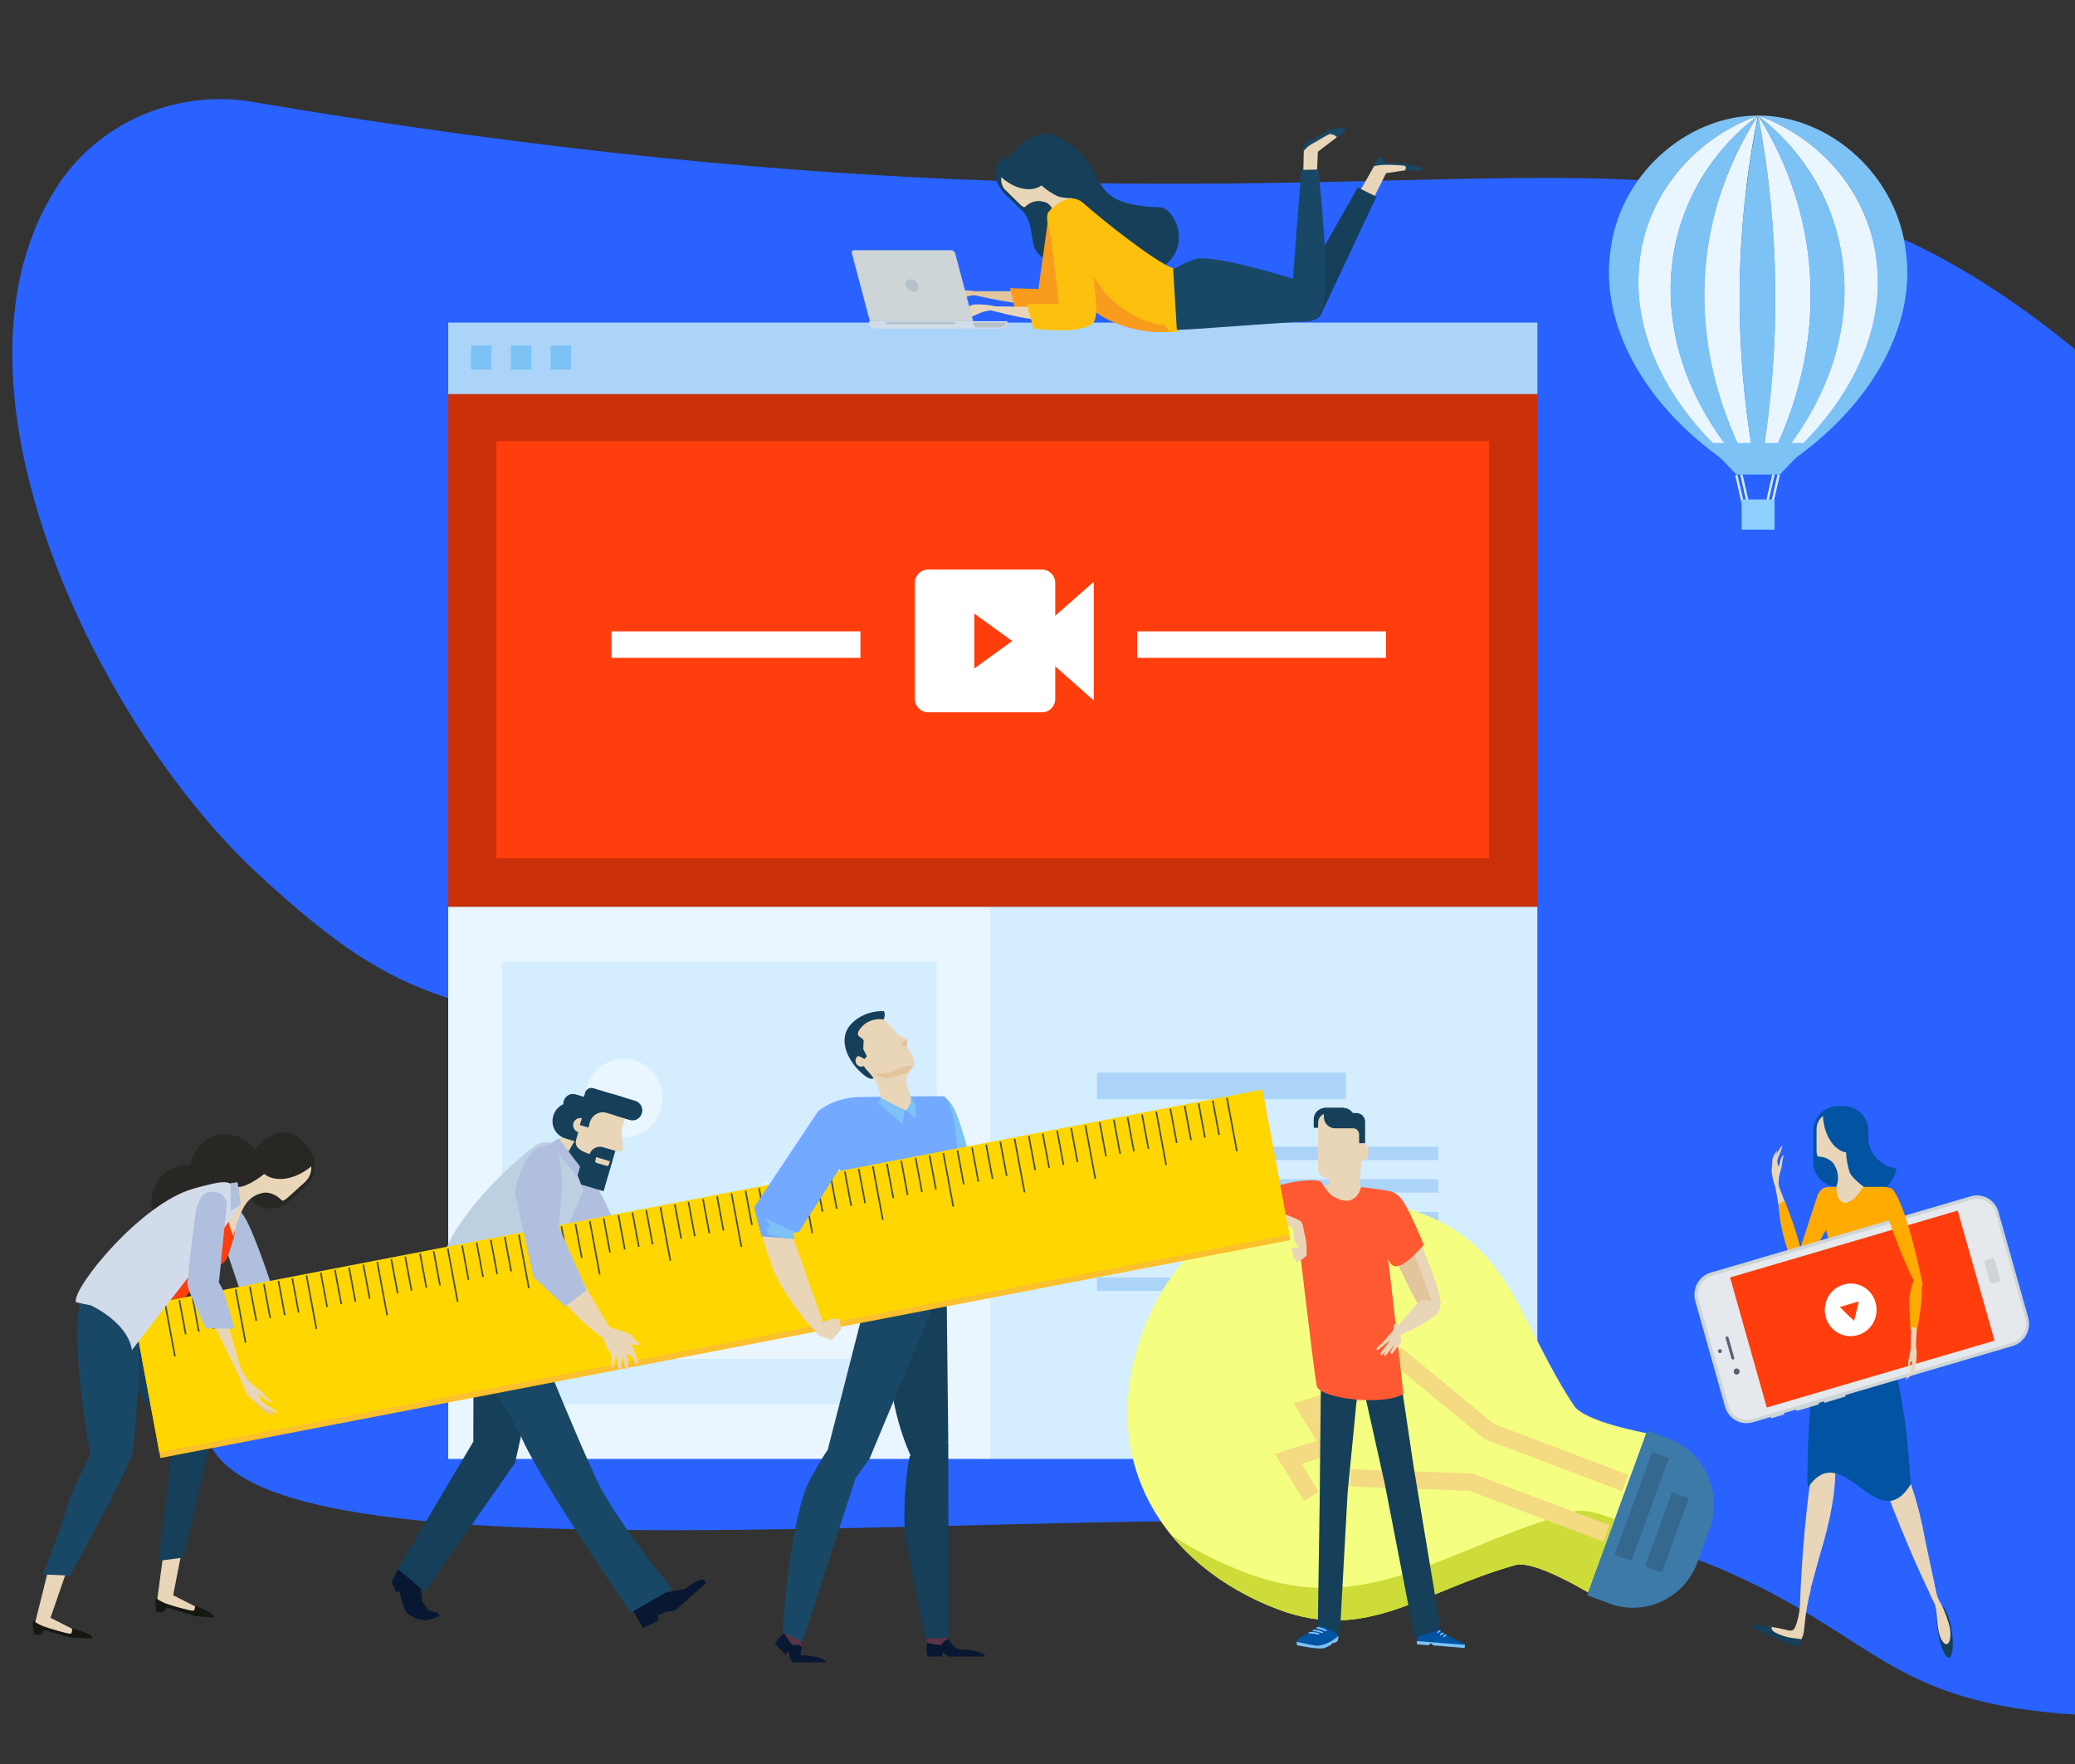 <?xml version="1.0" encoding="utf-8"?>
<!-- Generator: Adobe Illustrator 23.0.3, SVG Export Plug-In . SVG Version: 6.00 Build 0)  -->
<svg version="1.1" id="Layer_1" xmlns="http://www.w3.org/2000/svg" xmlns:xlink="http://www.w3.org/1999/xlink" x="0px" y="0px"
	 viewBox="0 0 900 765" style="enable-background:new 0 0 900 765;" xml:space="preserve">
<rect x="0" y="0" width="900" height="765" fill="#333333" stroke="none"/>
<style type="text/css">
	.st0{fill:#2962FF;}
	.st1{fill:#C9300A;}
	.st2{fill:#D4EDFF;}
	.st3{fill:#FF3D0D;}
	.st4{fill:#ACD4F8;}
	.st5{fill:#7DC2F5;}
	.st6{fill:#E9F6FF;}
	.st7{fill:#FFFFFF;}
	.st8{fill:#F4FF81;}
	.st9{fill:#CDDC39;}
	.st10{fill:#3D7AA8;}
	.st11{fill:#F4DA80;}
	.st12{fill:#34688F;}
	.st13{fill:#E9D6B8;}
	.st14{fill:#163F59;}
	.st15{fill:#0253A2;}
	.st16{fill:#E2C59C;}
	.st17{fill:#FF5931;}
	.st18{fill:#161711;}
	.st19{fill:#B0BFDE;}
	.st20{fill:#593446;}
	.st21{fill:#081832;}
	.st22{fill:#194866;}
	.st23{fill:#73A9FF;}
	.st24{fill:#BCD0E2;}
	.st25{fill:#FBC02D;}
	.st26{fill:#FFD600;}
	.st27{fill:#484F59;}
	.st28{fill:#282723;}
	.st29{fill:#D1DBEA;}
	.st30{fill:#FFAB01;}
	.st31{fill:#CDD5D7;}
	.st32{fill:#E5E8EC;}
	.st33{fill:#596273;}
	.st34{fill:#F99B1C;}
	.st35{fill:#FEC00F;}
	.st36{fill:#B6C2C9;}
	.st37{fill:#8DCFFF;}
</style>
<path class="st0" d="M744,679.4c-123.6-51.9-594.2,21.8-649.6-47.9c-58.3-73.2,369.9-122.4,221.9-165.7
	c-125.5-36.8-135.7-23.5-204.1-86.5S-30.4,167.9,24.3,81.6c17.6-27.8,50.3-42.3,82.9-37.8c528,89.9,618.9-36.5,795,109.5v590.4
	C817.6,738.8,814.4,708.9,744,679.4z"/>
<g>
	<g>
		<rect x="194.4" y="170" class="st1" width="472.4" height="223.4"/>
		<rect x="429.4" y="393.3" class="st2" width="237.4" height="239.4"/>
		<rect x="215.3" y="191.3" class="st3" width="430.6" height="180.9"/>
		<rect x="194.4" y="139.9" class="st4" width="472.4" height="31"/>
		<g>
			<rect x="204.3" y="149.8" class="st5" width="8.9" height="10.5"/>
		</g>
		<g>
			<rect x="221.6" y="149.8" class="st5" width="8.9" height="10.5"/>
		</g>
		<g>
			<rect x="238.8" y="149.8" class="st5" width="8.9" height="10.5"/>
		</g>
		<rect x="194.4" y="393.3" class="st6" width="235.1" height="239.4"/>
		<rect x="217.7" y="417" class="st2" width="188.6" height="192"/>
		<path class="st6" d="M287.4,476.2c0,9.4-7.5,17.1-16.8,17.1c-9.3,0-16.8-7.7-16.8-17.1c0-9.4,7.5-17.1,16.8-17.1
			C279.9,459.1,287.4,466.8,287.4,476.2z"/>
		<g>
			<polygon class="st6" points="332.2,511.8 362.3,550.6 392.4,589.3 332.2,589.3 271.9,589.3 302,550.6 			"/>
			<polygon class="st6" points="275.6,534.9 296.7,562.1 317.9,589.3 275.6,589.3 233.3,589.3 254.5,562.1 			"/>
		</g>
		<rect x="265.2" y="273.8" class="st7" width="108" height="11.5"/>
		<rect x="493.2" y="273.8" class="st7" width="108" height="11.5"/>
		<rect x="475.8" y="465.2" class="st4" width="108" height="11.5"/>
		<rect x="475.8" y="497.3" class="st4" width="148" height="5.8"/>
		<rect x="475.8" y="511.4" class="st4" width="148" height="5.8"/>
		<rect x="475.8" y="525.6" class="st4" width="148" height="5.8"/>
		<rect x="475.8" y="539.8" class="st4" width="148" height="5.8"/>
		<rect x="475.8" y="554" class="st4" width="94.1" height="5.8"/>
		<g>
			<polygon class="st7" points="455,269.4 455,286.6 474.4,303.8 474.4,252.3 			"/>
			<path class="st7" d="M452,247h-49.5c-3.2,0-5.7,2.6-5.7,5.8v50.3c0,3.2,2.6,5.8,5.7,5.8H452c3.2,0,5.7-2.6,5.7-5.8v-50.3
				C457.7,249.6,455.1,247,452,247z M422.6,289.9v-23.8L439,278L422.6,289.9z"/>
		</g>
		<polygon class="st4" points="666.8,632.7 630.2,632.7 666.8,595.5 		"/>
	</g>
	<g>
		<path class="st8" d="M617,526.4c-49.7-18.9-101.2-3.7-121.5,51.6c-20.2,55.3,8.9,101,58.7,119.9c38.8,14.7,62.4-7.9,103.2-19.2
			c8.1-2.2,31.4,11.9,31.4,11.9l25.3-69.1c0,0-26.7-4.8-31.4-11.9C659.1,574,655.8,541.2,617,526.4z"/>
		<path class="st9" d="M682.8,655.5c-56.4,15.6-89,46.8-142.6,26.5c-11.5-4.4-22.3-9.8-32-16.2c11.4,13.9,27.2,24.9,46.1,32.1
			c38.8,14.7,62.4-7.9,103.2-19.2c8.1-2.2,31.4,11.9,31.4,11.9l11.6-31.7C693.4,656.2,686.7,654.4,682.8,655.5z"/>
		<path class="st10" d="M688.4,691.8l9.4,3.5c15.5,5.9,32.8-2.1,38.5-17.9l5.2-14.3c5.8-15.8-2.1-33.4-17.6-39.2l-9.4-3.5
			L688.4,691.8z"/>
		<g>
			<polygon class="st11" points="565.6,650.9 553,630.5 571.1,624.9 561,608.6 579.1,603 569.1,586.7 587.1,581.1 577.1,564.8 
				599.8,557.6 602,564.9 588.6,569.1 598.6,585.4 580.6,591 590.6,607.3 572.6,612.9 582.6,629.2 564.6,634.8 572,646.9 			"/>
		</g>
		<g>
			<polygon class="st11" points="695.5,668.6 637.2,646.5 585.6,644.7 585.9,637.2 638.7,639 698.2,661.5 			"/>
		</g>
		<g>
			<polygon class="st11" points="703.5,646.7 644,624.1 602.9,590.3 607.8,584.4 647.9,617.5 706.2,639.6 			"/>
		</g>
		<polygon class="st12" points="723.9,632.3 707.6,677 700.3,674.2 716.7,629.6 		"/>
		<polygon class="st12" points="732.5,649.8 720.8,682 713.5,679.2 725.2,647.1 		"/>
	</g>
	<g>
		<g>
			<path class="st13" d="M576.9,515.5c0.3,3.2,2,6,3.8,6.2c1.7,0,3.4,0,5.1,0c1.8-0.1,3.5-2.9,3.8-6.2c0.4-5.3,0.8-10.7,1.3-16
				c0.3-3.2-1-9.6-3.7-11.5c-2.5-1.7-5.3-1.7-7.8,0c-2.7,1.9-4,8.3-3.7,11.5C576,504.8,576.5,510.1,576.9,515.5z"/>
			<g>
				<path class="st14" d="M582.5,484.2v-3.7H581h-4h-2.4c-2.6,0-4.8,2.2-4.8,4.9v3.7h1.5h4h2.4C580.3,489,582.5,486.9,582.5,484.2z"
					/>
				<path class="st13" d="M590,506.7c0,2.4-1.9,4.3-4.3,4.3h-9.7c-2.4,0-4.3-1.9-4.3-4.3V487c0-2.4,1.9-4.3,4.3-4.3h9.7
					c2.4,0,4.3,1.9,4.3,4.3V506.7z"/>
				<path class="st14" d="M582.8,480.5c1.7,0,3.1,0.9,4,2.2h1.6c2,0,3.7,1.7,3.7,3.8v9.3h-2.6V492c0-1.5-1.2-2.7-2.6-2.7h-1.5h-4
					H579c-2.6,0-4.8-2.2-4.8-4.9v-4H582.8z"/>
				<path class="st13" d="M588.7,498.2c0-1.3,1-2.3,2.3-2.3h0.2c1.3,0,2.3,1,2.3,2.3v2.8c0,1.3-1,2.3-2.3,2.3H591
					c-0.9,0-1.7-0.6-2.1-1.4L588.7,498.2z"/>
			</g>
			<g>
				<path class="st15" d="M614.8,706.4l-0.2,6.6l5.2,0.4c0,0,0.4-0.8,0.8-0.8c0.4,0,0.8,0.9,1.3,0.9c1.1,0.1,2.3,0.2,2.8,0.2
					c1,0.1,10.5,0.9,10.5,0.9s0.3-1.2,0.1-1.6c-0.1-0.2-1-0.7-1.6-0.9c-2.6-1.1-10.2-4.4-11.3-7.4
					C621.1,701.1,614.8,706.4,614.8,706.4z"/>
				<path class="st5" d="M635.4,713.3c0.1,0.5-0.2,1.4-0.2,1.4s-9.5-0.8-10.5-0.9c-0.5,0-1.7-0.1-2.8-0.2c-0.5,0-0.9-0.9-1.3-0.9
					c-0.4,0-0.8,0.8-0.8,0.8l-5.2-0.4l-0.1-1.4L635.4,713.3z"/>
				<g>
					<path class="st5" d="M625.9,710c0.1,0.2,0.4,0,0.8-0.3c1-0.7,0.9-0.7,0.7-0.8c-0.2-0.1-0.4-0.2-1,0.2
						C626.1,709.4,625.8,709.8,625.9,710z"/>
					<path class="st5" d="M624.6,709.2c0.1,0.2,0.4,0,0.8-0.3c1-0.7,0.9-0.7,0.7-0.8c-0.2-0.1-0.4-0.2-1,0.2
						C624.7,708.6,624.5,709,624.6,709.2z"/>
					<path class="st5" d="M623.3,708.2c0.1,0.2,0.4,0,0.8-0.3c1-0.7,0.9-0.7,0.7-0.8c-0.2-0.1-0.4-0.2-1,0.2
						C623.5,707.7,623.2,708.1,623.3,708.2z"/>
				</g>
			</g>
			<g>
				<path class="st15" d="M562.8,711.1c-0.5,0.7-0.3,2.4-0.3,2.4s8.6,1.8,11.4,1.3c0.7-0.1,2-0.7,3.2-1.4c0.2-0.1,0.6-0.8,0.8-0.9
					c0.4-0.2,0.5,0.2,0.8,0c0.8-0.5,1.4-0.9,1.4-0.9c1.1-4.4,0.2-6.3,0.2-6.3s-5.3-3.2-6.9-1.4C569.9,708.1,564.1,709,562.8,711.1z"
					/>
				<path class="st5" d="M562.4,712c2.6,0.6,8.2,1.8,9.3,1.7c4.3-0.5,7-2.8,8.9-4.2c-0.1,0.6-0.2,1.3-0.4,2.1c0,0.1-0.6,0.4-1.4,0.9
					c-0.3,0.2-0.5-0.2-0.8,0c-0.2,0.1-0.6,0.8-0.8,0.9c-1.2,0.6-2.5,1.3-3.2,1.4c-2.8,0.5-11.4-1.3-11.4-1.3S562.3,712.7,562.4,712z
					"/>
				<g>
					<path class="st5" d="M567.5,708.1c-0.1,0.2,0.3,0.3,0.8,0.3c1,0,2,0.2,3,0.4c0.5,0.1,0.9,0.1,1-0.1c0-0.2-0.3-0.5-0.8-0.6
						c-1-0.2-2-0.4-2.9-0.4C568,707.8,567.5,708,567.5,708.1z"/>
					<path class="st5" d="M569.3,707c0,0.2,0.3,0.4,0.8,0.4c1,0.1,1.9,0.4,2.9,0.7c0.5,0.2,0.9,0.2,0.9,0c0-0.2-0.3-0.5-0.8-0.7
						c-1-0.3-1.9-0.5-2.9-0.6C569.7,706.6,569.3,706.8,569.3,707z"/>
					<path class="st5" d="M571,705.9c0,0.2,0.3,0.4,0.8,0.5c1,0.2,1.9,0.5,2.8,0.9c0.5,0.2,0.9,0.2,0.9,0c0-0.2-0.3-0.6-0.8-0.8
						c-0.9-0.4-1.9-0.7-2.8-0.9C571.4,705.6,571,705.7,571,705.9z"/>
				</g>
			</g>
			<polygon class="st14" points="604.5,578 613.1,635.8 624.9,706.7 613.6,710.2 600.6,643.4 585.9,577.5 			"/>
			<path class="st14" d="M591.2,578.7l-18.1,2.4l-0.7,69.2l-0.8,54.4c0,0,3.7,1.1,6.3,2.7c0.9,0.5,3.2,2.1,3.2,2.1l3.4-62
				L591.2,578.7z"/>
			<path class="st16" d="M556,514.4c0,0-7.2,1.4-10.1,2.3c-8.1,2.5-10.9,4.2-12.9,6.4c-2,2.2,2.4,2.5,4.6,4.5
				c2.2,2,19.7-0.9,23.5-3.6C564.8,521.4,558.4,514.4,556,514.4z"/>
			<path class="st13" d="M586.3,507.7c0,0,2,7.4,6.8,8.7c4.8,1.3-7.5,7.1-13.8,5.4c-6.4-1.8-6.6-7.4-6.6-7.4s4.8,0.4,4.4-2.9
				C576.6,508.2,584.5,504.4,586.3,507.7z"/>
			<path class="st17" d="M577.7,518.5c-1.6-1-3.7-4.5-4.6-5.8c-0.9-1.3-7.7-1.1-14.5,0.4c-6.8,1.6-9.9,2.4-10.5,2.6
				c-0.7,0.2,5.3,0.9,7.2,7.9c2,6.9,2.5,8,2.5,8l4.6-0.7c0,0,7.6,64.8,8.7,70.1c1.1,5.4,28.1,8.9,37.6,3.6c0,0-6.6-61.2-7.7-65.9
				l0.4-22.4c0,0-8.7-1.4-11.1-1.4C590.3,515.1,588.1,525,577.7,518.5z"/>
		</g>
		<path class="st16" d="M613.9,533.8c0,0,9.8,22.8,10.7,29.4c0.9,6.6-3.5,6.6-7.5,4.4c-3.2-1.8-9.8-17.9-11.5-20.6
			C603.8,544.4,613.5,530.7,613.9,533.8z"/>
		<path class="st13" d="M624.6,563.2c-0.9-6.6-10.7-29.4-10.7-29.4c-0.2-1.6-2.9,1.3-5.2,4.8c1.1-1.1,1.9-1.6,2.1-0.7
			c0,0,9.8,22.8,10.7,29.4c0.2,1.2,0.2,2.2,0.2,3C624.2,569.4,625.2,568.3,624.6,563.2z"/>
		<path class="st13" d="M533.9,521.4c2.7-1.9,4.8-1.8,13.2,1.3c11.2,4.1,14.9,5.7,16.6,6.6c1.7,0.9,1.5,3.7,2.4,7
			c0.9,3.3,0.6,7.5,0.6,8.1s-4.1,3.1-4.1,3.1l-1.7-2.4l-0.6-4c0,0,2.2-0.2,3,0c0.9,0.2-2.4-1.8-2.2-5.3c0.2-4-1.7-4.6-4.8-4.4
			c-3,0.2-16.9,0.9-19.5,0.4c-2.6-0.4-6.3-2.2-5.4-5.5C532.4,523.2,532.7,522.2,533.9,521.4z"/>
		<path class="st13" d="M615,564.9l-14.4,16.9c0,0,30.2-11.6,22.6-16.2C617.4,562,615,564.9,615,564.9z"/>
		<path class="st17" d="M597.9,517.4c0,0,6.6-4.3,11.8,5.4c3.1,5.8,5.7,11.7,7.8,17c0,0-10.9,13.6-14.4,8c-1-1.6-3.7-5.5-4.4-7.2
			C594.1,529.9,597.9,517.4,597.9,517.4z"/>
		<g>
			<path class="st13" d="M605.8,574c-1.2,0.5-1.2,0.4-1.2,0.4s0.2,1.7-0.7,3c-0.5,0.6-2.2,2.5-2.2,2.5l-2.5,2.8l-1.3,1.2
				c0,0-0.8,0.6-0.8,0.9c-0.2,0.9,0.5,0.7,0.5,0.7l5.3-4.2l-3.9,5.2c0,0-0.4,0.8-0.1,1.1c0.3,0.3,0.4,0.1,0.4,0.1l5.7-4.8l-1.7,2.9
				c0,0-0.4,0.7-0.1,1.1c0.3,0.4,0.4,0.5,0.4,0.5l4.3-5.4C607.9,581.9,607,573.6,605.8,574z"/>
			<path class="st13" d="M603.6,582.3l-2.5,3.8c0,0-0.7,0.8-0.7,1.4c-0.1,0.6,0.4,0.7,0.4,0.7l4.3-5.4L603.6,582.3z"/>
		</g>
	</g>
	<g>
		<g>
			<polygon class="st13" points="71,672.7 68,695.3 82.1,699 89.6,699.2 75.1,691.8 78.9,672.5 			"/>
			<path class="st14" d="M64,561.8c0,0,28.2,53.5,28.2,57.1c0,3.6-12.7,56.6-12.7,56.6l-10.9,1.4c0,0,6.7-46.7,5.5-51.4
				c-1.5-6.3-37.3-49.6-31.8-62.9C47.8,549.3,64,561.8,64,561.8z"/>
			<path class="st18" d="M67.8,699l3,0.2l1.6-2.1l12.5,3.8l8,0.6c0,0-0.6-1.3-1.1-1.7c-1.4-1.2-7.2-3.4-7.2-3.4s0.1,1.9-0.8,2.1
				c-0.9,0.2-9.5-2.2-11.6-3c-3.5-1.4-4.3-2.5-4.6-2.3C67,693.7,67.8,699,67.8,699z"/>
			<g>
				<path class="st16" d="M141.6,598c0,0,0.6-0.6,1.1-0.1c0.8,0.8,1.6,2.9,1.9,3.7c0.3,0.9,1,5.1,1,5.1s-1.2-1-1.5-2.8
					C143.7,601.4,141.6,598,141.6,598z"/>
				<path class="st16" d="M141.8,598.5c1.1,1.2,1.3,3.1,1,5.4c-0.3,2.2,0.7,3.1,0.7,3.1s0.3-1.4,0.5-4.8c0-1,0-2-0.3-2.9
					C142.7,596.7,139,595.5,141.8,598.5z"/>
				<path class="st13" d="M107.9,562c2.7,8.7,24.9,26.8,24.9,26.8s10.1,4.4-14.7-24.7C110.6,555.4,107.2,559.8,107.9,562z"/>
				<path class="st13" d="M142.3,600.3l0.5-0.6l-0.4-2.8c0,0-2.6-4.4-4.2-5.6c-1.6-1.3-5.4-8.1-6.1-8.7c-0.7-0.7-4.9,0.7-4.9,0.7
					s5.5,5.9,7.5,8.4c2,2.5,3.6,7.1,4.3,8.1c1.3,1.7,1.8,2.7,1.8,2.7s0.8-0.8-1-3.6c-0.5-0.7,0.6-0.9,0.6-0.9L142.3,600.3z"/>
				<path class="st13" d="M141.5,596.8c0,0,1.5,2.1,1.4,3.5c0,0.9-0.8,5.2-0.8,5.2s-0.8-1.4-0.5-3.1
					C142.1,599.8,141.5,596.8,141.5,596.8z"/>
			</g>
			<g>
				<path class="st19" d="M127.4,572.3l-8.9-12.6c0,0-10.4-32.4-14.3-34.1c-4.6-2-12.4-2.4-12.4-2.4l13.2,39.1l8,15.7L127.4,572.3z"
					/>
			</g>
		</g>
		<path class="st3" d="M58.2,580.6c0,0,12.3,2.5,15.2,0c3.8-3.3,1.6-11.2,7.6-18.8c6-7.5,8.4-9.5,10.9-11c2.5-1.6,6-2.8,7.1-6.5
			c1.2-3.6,3.2-9.5,2.8-10.7c-0.7-1.9-1.5-4-1.3-6.2C100.4,526.3,58.2,580.6,58.2,580.6z"/>
		<g>
			<path class="st13" d="M281.1,546.4l36,21c0,0-1.7,2.7-4.1,2.7c-6.4-0.1-20.4-3.6-26.8-6.6c-8.7-4.1-16.5-10-16.5-10L281.1,546.4z
				"/>
			<g>
				<g>
					<path class="st13" d="M310,569.8l4.3,2.7c0,0,2,1.4,4.8,2.2c2.8,0.8,4.8-0.8,6.1-3.5c1.2-2.6,1-4.2,1-4.2s-2.4-2.8-5.1-1.4
						c-2.7,1.3-9.9,0.5-10,1.7C310.9,568.6,310,569.8,310,569.8z"/>
					<polygon class="st13" points="325.1,565.8 330.3,568.3 334.9,570.8 334,571.6 330.5,570.3 324.1,571 324.5,569.3 					"/>
					<polygon class="st13" points="329.4,572 332.8,575.4 332.1,576.4 328.2,573.7 323.4,572.4 324.5,569.3 					"/>
					<polygon class="st13" points="330.6,577.7 328.1,574.9 326.7,572.8 324.1,571.9 322.5,574.1 325.3,574.9 329.2,578.1 					"/>
					<polygon class="st13" points="327.3,579.6 323.7,573.8 321.9,573.3 320.7,574.7 323.2,576.7 326.2,579.5 					"/>
				</g>
				<path class="st13" d="M308.8,566c2.7,1.4,5.6-0.1,5.6-0.1s7.3-3.4,8.9-2.7c1.6,0.7,5.1,0.4,5.1,0.4s1.5,0.6-1.4,2
					c-1.9,0.9-3.8,1.1-3.8,1.1s-3.5,3.4-4.9,3.7c-2.9,0.6-9.3-2.9-9.3-2.9S308.5,565.8,308.8,566z"/>
			</g>
			<g>
				<polygon class="st19" points="268.6,535.2 292.8,553.2 288.1,564.1 269.9,559.9 				"/>
			</g>
			<path class="st19" d="M271.7,542.2c0,0-8-19-11.1-24.6c-2.2-3.9-9.8-12.9-9.8-12.9s-5.7,3.1-7,6.5c-3.5,9.8,1.5,21.1,1.5,21.1
				l24.5,27.6l5.5-5.4L271.7,542.2z"/>
		</g>
		<g>
			<g>
				<path class="st13" d="M452,540.1l5.3-0.1c0,0,2.5,0.1,5.4-0.8c2.9-0.9,3.8-3.5,3.4-6.5c-0.3-3-1.4-4.2-1.4-4.2s-3.7-1-5.3,1.7
					c-1.6,2.7-8.4,6.1-7.8,7.2C452.2,538.5,452,540.1,452,540.1z"/>
				<polygon class="st13" points="463.2,528 469,527.2 474.5,526.8 474.1,528 470.3,528.9 465.2,533.1 464.5,531.4 				"/>
				<polygon class="st13" points="470.4,531 475.1,532 475.1,533.3 470.2,533.1 465.3,534.8 464.5,531.4 				"/>
				<polygon class="st13" points="474.5,535.3 470.8,534.3 468.4,533.2 465.6,533.9 465.4,536.7 468.3,535.9 473.5,536.5 				"/>
				<polygon class="st13" points="472.7,538.8 466.3,535.8 464.4,536.4 464.1,538.3 467.5,538.6 471.6,539.4 				"/>
			</g>
			<path class="st13" d="M449,537.4c3.1-0.3,4.8-3.2,4.8-3.2s4.5-7.1,6.3-7.4c1.8-0.3,4.7-2.6,4.7-2.6s1.6-0.4-0.2,2.5
				c-1.2,1.9-2.7,3.2-2.7,3.2s-1.2,5-2.2,6c-2.2,2.1-9.7,2.8-9.7,2.8S448.6,537.5,449,537.4z"/>
			<path class="st13" d="M429.7,520.9c0,0,6.4,20.2,27,14.5c6.1-1.7,0.8,2-4.6,5.2c-5.4,3.2-22.6,5.3-32.2-3.2
				c-9.7-8.5-12.6-12.6-11.2-17.7C410,514.5,429.7,520.9,429.7,520.9z"/>
			<rect x="402" y="701" class="st20" width="8.7" height="13.5"/>
			<rect x="340.4" y="701" class="st20" width="7" height="13.5"/>
			<path class="st21" d="M402.4,718.4h6.3v-2l2.8,2h16c0,0-0.3-2.7-11-3.1c-2.8-0.1-4.7-3.9-4.7-3.9s-1.4-1.3-3.4,1.7
				c-0.5,0.8-6.3-0.7-6.3-0.7S401.5,716.3,402.4,718.4z"/>
			<path class="st14" d="M410.5,552.5l0.8,72.9l-15.1,8.5c0,0-9.1-17.4-10.2-39.6C384.7,572.1,410.5,552.5,410.5,552.5z"/>
			<path class="st22" d="M410.5,552.5l-33.3,80l-6.1,8.5l-23,70.9l-8.7-4c0,0,3.3-50.4,11.9-66.2c5.9-10.8,7.7-12.9,7.7-12.9
				l20.1-78.5L410.5,552.5z"/>
			<path class="st14" d="M401.3,710.2c-2.7-14.3-8.8-40.7-9-49.9c-0.4-17,2.3-28.9,2.3-28.9l16.7-5.9l0.1,84.8H401.3z"/>
			<path class="st21" d="M348.4,720.9h-4.3l-1.4-1.4l-0.6-3.4l-1.4,1.4l-4.5-4.6c0.8-2.2,3.9-4.6,3.9-4.6s3.1,5.2,4,5.1
				c3.5-0.6,3.6,1.3,3.6,1.3S346.5,718.8,348.4,720.9z"/>
			<path class="st21" d="M344,715.9c0.8,0.9,2,1.9,3.3,1.9c10.7,0.4,11,3.1,11,3.1H344V715.9z"/>
			<path class="st5" d="M399.9,481.1c0,0-9.3,2.4-2.4,31c6.9,28.6,13,25.9,13,25.9l7.3,0.1l15-15.8l-7-7.7l-1.6,0.5c0,0-1.9-1.1-2-3
				c-0.1-1.9-0.9-10.8-6.5-26.8C409.3,466.6,401.7,480.7,399.9,481.1z"/>
			<path class="st11" d="M415.6,516.2l4.8-2.6l2-0.9c0.4,1.5,1.8,2.3,1.8,2.3l-3.9,1.2l-4.3,2.4l-4.7,5L415.6,516.2z"/>
			<path class="st23" d="M411.6,553.6l-35.2,2.2l-12.6-50.7c0,0-9.1-28.9,8.3-29.3c17.4-0.4,37.5-0.4,37.5-0.4
				S421.4,485.8,411.6,553.6z"/>
			<path class="st13" d="M380.9,439.6c0,0,17.7,16.8,15.5,22.6c-0.1,0.3-2.9,3-3.2,5.7c-0.3,2.6,0.9,4.1,0.9,5.2
				c0,0.3,0.9,2.6,1,3.2c0.4,3-1.1,5.5-2.3,5.2c-1.5-0.4-7.9-3-9-3.6c-0.8-0.4-1.5-0.5-1.7-1.7c-0.4-2.6-1.8-7.1-3.1-8.4
				c-3.8-3.7-14.6-7.3-11.6-18.1C368.3,446.5,379.4,438.9,380.9,439.6z"/>
			<polygon class="st5" points="392.3,481.4 391.5,487.4 380.8,478.3 382,476.1 			"/>
			<polygon class="st5" points="395.5,477.6 395.2,475.6 397.1,479.1 397.2,485.3 393,481.6 			"/>
			<path class="st16" d="M396.2,461.9c0,0-0.8,0.2-2.4,0.4c-0.5,0.1-2.1,0.3-2.8,0.6c-3.1,1.4-2.8,1.6-4.9,2.1
				c-2.3,0.6-7.5,0.7-7.5,0.7s2.6,1,3.6,1.4c1.9,0.8,3.6,0.5,4.9,0.1c5.7-2,5.7-1.4,6.3-1.9C393.5,465.3,393.7,464.9,396.2,461.9z"
				/>
			<path class="st13" d="M387.2,447.3c0.3,0.4,4,2.2,4.7,2.6c0.7,0.4,1.6,0.8,1.7,1.1c0.1,0.3,0,1.3-0.1,1.8
				c-0.1,0.4-0.3,2.1-1.7,0.8C390.5,452.3,387.2,447.3,387.2,447.3z"/>
			<path class="st14" d="M366.5,449.2c1-5.7,8.4-11,16.9-10.7c0,0,0.8,1.3-0.1,3.6c0,0-5.7-1.1-9.6,3.3c-4.1,4.6,1,4.1,0.9,6.2
				c-0.1,1.8-0.2,3.3-0.2,3.3l1.6,3.2l-1.1,1.2c0,0-3-2.2-2.9-0.8c0.1,1.7,2.3,3.5,2.5,3.7c0.3,0.3,0.7,0.7,0.7,0.9
				c-0.1,0.2,1.6,1.5,3.7,4.5c-0.6,0.5-1.9,0.3-3.8-1.1C370.8,463.3,365.2,456.1,366.5,449.2z"/>
			<path class="st13" d="M372,458c-1.1,0.9-1.2,2.5-0.4,3.6c0.9,1.1,2.4,1.3,3.5,0.4L372,458z"/>
			<path class="st16" d="M390.2,453.9c0,0,1.7-2.5,2-2.6c0.3-0.1,0.9-0.6,1.1-0.4c0.2,0.2,0.4,1.1-0.2,2.7
				C393,454,392.6,453.3,390.2,453.9z"/>
		</g>
		<g>
			<polygon class="st13" points="236.8,499.6 245.3,491.4 256.1,494.2 251.1,503.2 245.3,509.8 			"/>
			<g>
				<g>
					<g>
						<path class="st14" d="M267.7,484.5c-0.7,2.3-3,3.6-5.2,2.9l-15.2-4.6c-2.2-0.7-3.5-3.1-2.8-5.3l0,0c0.7-2.3,3-3.6,5.2-2.9
							l15.2,4.6C267.1,479.9,268.3,482.3,267.7,484.5L267.7,484.5z"/>
						<path class="st14" d="M262.8,490.8c-1.2,4.2-5.5,6.6-9.7,5.3l-7.9-2.4c-4.1-1.2-6.5-5.6-5.2-9.8l0,0c1.2-4.2,5.5-6.6,9.7-5.3
							l7.9,2.4C261.7,482.2,264,486.6,262.8,490.8L262.8,490.8z"/>
						<path class="st13" d="M265.3,504.8l6.9-23.7c1.1-3.8-3-0.9-6.7-2l-3.6-1.1c-3.7-1.1-7.6,1-8.7,4.8l-4.9,16.9L265.3,504.8z"/>
						<path class="st13" d="M254.6,488.9c-0.5,1.7-2.2,2.6-3.8,2.1l0,0c-1.6-0.5-2.6-2.2-2.1-3.9l0,0c0.5-1.7,2.2-2.6,3.8-2.1l0,0
							C254.1,485.5,255.1,487.3,254.6,488.9L254.6,488.9z"/>
						<path class="st13" d="M265.5,496.7c-0.3,1,0.2,2,1.1,2.2l1.4,0.4c0.9,0.3,1.9-0.3,2.2-1.2c0,0-0.4-9.9-1.3-10.2
							c0,0-1,0.6-1.3,1.5L265.5,496.7z"/>
						<path class="st14" d="M256.2,500.6c-6.7-2-6.8-4.3-6.3-6.8c0,0-3.5,5.5-4.1,7.4l-0.6,2.2c-1.2,4.2,2,8.8,7.2,10.4l9.4,2.8
							l3.1-10.6l0.7-2.5L256.2,500.6z"/>
						<path class="st14" d="M266.9,499.1l-5.4-1.6c-2.5-0.7-5.1,0.7-5.8,3.2c-0.1,0.4-0.2,0.8-0.2,1.2l9.7,2.9L266.9,499.1z"/>
						<path class="st13" d="M258.6,501.8l-0.4,1.5c-0.1,0.4,0.1,0.9,0.5,1l4.4,1.3c0.4,0.1,0.8-0.1,1-0.5l0.4-1.5L258.6,501.8z"/>
						<path class="st14" d="M271.1,476.1l-13.8-4.2c-1.5-0.4-3,0.4-3.5,1.9l-1.6,5.5l16.5,5L271.1,476.1z"/>
						<path class="st14" d="M278.4,482.8c-0.7,2.3-3,3.6-5.3,2.9l-9.3-2.8c-2.2-0.7-3.5-3.1-2.9-5.4l0,0c0.7-2.3,3-3.6,5.3-2.9
							l9.3,2.8C277.8,478.1,279.1,480.5,278.4,482.8L278.4,482.8z"/>
					</g>
					<polygon class="st14" points="258.1,479 254.4,477.9 251.5,487.9 255.2,489 					"/>
					<polygon class="st14" points="267.8,477.2 256.8,473.9 253.4,485.7 264.3,489 					"/>
					<path class="st13" d="M255.9,486.6c0.9-3.1,4.1-4.9,7.2-4l2.9,0.9c3.1,0.9,4,3.9,3.1,7.1l0,0c-0.9,3.1-4.1,4.9-7.2,4l-2-0.6
						C256.7,493,255,489.7,255.9,486.6L255.9,486.6z"/>
				</g>
			</g>
			<path class="st21" d="M190.7,700.9c0,0-4.1,1.5-5.9,1.8c-1.5,0.2-4-0.7-5.3-1.3c-1.2-0.5-3-1.4-3.7-2.9c-1-2-2.6-8.6-2.6-8.6
				l-1.2,0.8l-2.1-4.5c0,0,2.4-6.1,4.3-6.4c2.5-0.4,8,6.5,8,6.5l0.9,8.1l2.9,4.1c0,0,2.7,0.5,3.5,0.8
				C190.2,699.5,190.7,700.9,190.7,700.9z"/>
			<path class="st21" d="M274.4,698.2l4.5,7.9l6.8-3.4l-0.5-2.2l3.3-1.3l4.6-1l13.1-11.6c0,0-0.5-1.5-1.3-1.6c-2.1-0.3-7.7,4-7.7,4
				l-10.9,2.2L274.4,698.2z"/>
			<polygon class="st14" points="228.5,611.5 223.4,634.4 184.3,690.3 172.5,680.4 205.3,625.2 205.4,579.6 			"/>
			<path class="st22" d="M223,556.4c0,0,28.8,72,37.5,88.7c8.7,16.7,31,43.9,31,43.9l-18,10.4c0,0-37.7-55-46.6-74.5
				c-8.9-19.5-25.6-40-25.6-40s-16-9.1-12.3-30.1C192.9,533.8,223,556.4,223,556.4z"/>
			<path class="st24" d="M253,516.5l-23.4,53.8l-43.4-11.9c0,0,7.7-18.9,11.3-24.6c14.1-22.2,35.4-37.5,35.4-37.5
				S244.1,488.8,253,516.5z"/>
			<polygon class="st19" points="242.3,493.7 238.6,495.9 250.4,510.3 251.6,505.9 			"/>
		</g>
		<g>
			<g>
				<path class="st25" d="M57.9,569.5l11.7,62.8l490.1-94.5L548,475L57.9,569.5z"/>
				<path class="st26" d="M57.4,567l11.7,62.8l490.1-94.5l-11.7-62.8L57.4,567z"/>
				<g>
					<g>
						
							<rect x="73.3" y="564.9" transform="matrix(0.983 -0.183 0.183 0.983 -104.208 23.194)" class="st27" width="0.7" height="23.6"/>
					</g>
					<g>
						
							<rect x="78.7" y="563.8" transform="matrix(0.983 -0.183 0.183 0.983 -103.091 24.069)" class="st27" width="0.7" height="15.1"/>
					</g>
					<g>
						
							<rect x="84.8" y="562.6" transform="matrix(0.983 -0.182 0.182 0.983 -102.593 25.11)" class="st27" width="0.7" height="15.1"/>
					</g>
					<g>
						
							<rect x="91" y="561.4" transform="matrix(0.983 -0.183 0.183 0.983 -102.575 26.319)" class="st27" width="0.7" height="15.1"/>
					</g>
					<g>
						
							<rect x="97.1" y="560.2" transform="matrix(0.983 -0.183 0.183 0.983 -102.283 27.434)" class="st27" width="0.7" height="15.1"/>
					</g>
					<g>
						
							<rect x="104" y="559" transform="matrix(0.983 -0.183 0.183 0.983 -102.661 28.732)" class="st27" width="0.7" height="23.6"/>
					</g>
					<g>
						
							<rect x="109.4" y="557.9" transform="matrix(0.983 -0.183 0.183 0.983 -101.584 29.618)" class="st27" width="0.7" height="15.1"/>
					</g>
					<g>
						
							<rect x="115.5" y="556.7" transform="matrix(0.983 -0.183 0.183 0.983 -101.309 30.741)" class="st27" width="0.7" height="15.1"/>
					</g>
					<g>
						
							<rect x="121.7" y="555.5" transform="matrix(0.983 -0.183 0.183 0.983 -100.855 31.79)" class="st27" width="0.7" height="15.1"/>
					</g>
					<g>
						
							<rect x="127.8" y="554.3" transform="matrix(0.983 -0.183 0.183 0.983 -100.642 32.939)" class="st27" width="0.7" height="15.1"/>
					</g>
					<g>
						
							<rect x="134.7" y="553" transform="matrix(0.983 -0.183 0.183 0.983 -101.027 34.235)" class="st27" width="0.7" height="23.6"/>
					</g>
					<g>
						
							<rect x="140.1" y="551.9" transform="matrix(0.983 -0.183 0.183 0.983 -99.933 35.115)" class="st27" width="0.7" height="15.1"/>
					</g>
					<g>
						
							<rect x="146.2" y="550.7" transform="matrix(0.983 -0.183 0.183 0.983 -99.56 36.194)" class="st27" width="0.7" height="15.1"/>
					</g>
					<g>
						
							<rect x="152.4" y="549.6" transform="matrix(0.983 -0.183 0.183 0.983 -99.332 37.343)" class="st27" width="0.7" height="15.1"/>
					</g>
					<g>
						
							<rect x="158.5" y="548.4" transform="matrix(0.983 -0.183 0.183 0.983 -98.916 38.396)" class="st27" width="0.7" height="15.1"/>
					</g>
					<g>
						
							<rect x="165.4" y="547.1" transform="matrix(0.983 -0.183 0.183 0.983 -99.437 39.758)" class="st27" width="0.7" height="23.6"/>
					</g>
					<g>
						
							<rect x="170.8" y="546" transform="matrix(0.983 -0.183 0.183 0.983 -98.436 40.686)" class="st27" width="0.7" height="15.1"/>
					</g>
					<g>
						
							<rect x="176.9" y="544.8" transform="matrix(0.983 -0.183 0.183 0.983 -98.18 41.825)" class="st27" width="0.7" height="15.1"/>
					</g>
					<g>
						
							<rect x="183.1" y="543.6" transform="matrix(0.983 -0.183 0.183 0.983 -97.63 42.803)" class="st27" width="0.7" height="15.1"/>
					</g>
					<g>
						
							<rect x="189.2" y="542.5" transform="matrix(0.983 -0.183 0.183 0.983 -97.512 44.022)" class="st27" width="0.7" height="15.1"/>
					</g>
					<g>
						
							<rect x="196.1" y="541.2" transform="matrix(0.983 -0.183 0.183 0.983 -97.955 45.345)" class="st27" width="0.7" height="23.6"/>
					</g>
					<g>
						
							<rect x="201.5" y="540.1" transform="matrix(0.983 -0.183 0.183 0.983 -96.811 46.193)" class="st27" width="0.7" height="15.1"/>
					</g>
					<g>
						
							<rect x="207.7" y="538.9" transform="matrix(0.983 -0.183 0.183 0.983 -96.39 47.238)" class="st27" width="0.7" height="15.1"/>
					</g>
					<g>
						
							<rect x="213.8" y="537.7" transform="matrix(0.983 -0.183 0.183 0.983 -96.032 48.316)" class="st27" width="0.7" height="15.1"/>
					</g>
					<g>
						
							<rect x="219.9" y="536.5" transform="matrix(0.983 -0.183 0.183 0.983 -95.725 49.428)" class="st27" width="0.7" height="15.1"/>
					</g>
					<g>
						
							<rect x="226.9" y="535.3" transform="matrix(0.983 -0.183 0.183 0.983 -96.277 50.824)" class="st27" width="0.7" height="23.6"/>
					</g>
					<g>
						
							<rect x="232.2" y="534.2" transform="matrix(0.983 -0.183 0.183 0.983 -95.308 51.781)" class="st27" width="0.7" height="15.1"/>
					</g>
					<g>
						
							<rect x="238.4" y="533" transform="matrix(0.983 -0.183 0.183 0.983 -94.775 52.74)" class="st27" width="0.7" height="15.1"/>
					</g>
					<g>
						
							<rect x="244.5" y="531.8" transform="matrix(0.983 -0.183 0.183 0.983 -94.515 53.886)" class="st27" width="0.7" height="15.1"/>
					</g>
					<g>
						
							<rect x="250.7" y="530.6" transform="matrix(0.983 -0.183 0.183 0.983 -94.303 55.067)" class="st27" width="0.7" height="15.1"/>
					</g>
					<g>
						
							<rect x="257.6" y="529.4" transform="matrix(0.983 -0.183 0.183 0.983 -94.64 56.318)" class="st27" width="0.7" height="23.6"/>
					</g>
					<g>
						
							<rect x="262.9" y="528.2" transform="matrix(0.983 -0.183 0.183 0.983 -93.617 57.244)" class="st27" width="0.7" height="15.1"/>
					</g>
					<g>
						
							<rect x="269.1" y="527.1" transform="matrix(0.983 -0.183 0.183 0.983 -93.088 58.19)" class="st27" width="0.7" height="15.1"/>
					</g>
					<g>
						
							<rect x="275.2" y="525.9" transform="matrix(0.983 -0.183 0.183 0.983 -92.79 59.306)" class="st27" width="0.7" height="15.1"/>
					</g>
					<g>
						
							<rect x="281.4" y="524.7" transform="matrix(0.983 -0.183 0.183 0.983 -92.681 60.576)" class="st27" width="0.7" height="15.1"/>
					</g>
					<g>
						
							<rect x="288.3" y="523.4" transform="matrix(0.983 -0.183 0.183 0.983 -93.068 61.859)" class="st27" width="0.7" height="23.6"/>
					</g>
					<g>
						
							<rect x="293.7" y="522.3" transform="matrix(0.983 -0.183 0.183 0.983 -91.937 62.702)" class="st27" width="0.7" height="15.1"/>
					</g>
					<g>
						
							<rect x="299.8" y="521.1" transform="matrix(0.983 -0.183 0.183 0.983 -91.8 63.96)" class="st27" width="0.7" height="15.1"/>
					</g>
					<g>
						
							<rect x="305.9" y="520" transform="matrix(0.983 -0.183 0.183 0.983 -91.295 64.906)" class="st27" width="0.7" height="15.1"/>
					</g>
					<g>
						
							<rect x="312.1" y="518.8" transform="matrix(0.983 -0.183 0.183 0.983 -91.038 66.064)" class="st27" width="0.7" height="15.1"/>
					</g>
					<g>
						
							<rect x="319" y="517.5" transform="matrix(0.983 -0.183 0.183 0.983 -91.353 67.282)" class="st27" width="0.7" height="23.6"/>
					</g>
					<g>
						
							<rect x="324.4" y="516.4" transform="matrix(0.983 -0.183 0.183 0.983 -90.354 68.234)" class="st27" width="0.7" height="15.1"/>
					</g>
					<g>
						
							<rect x="330.5" y="515.2" transform="matrix(0.983 -0.182 0.182 0.983 -89.741 69.067)" class="st27" width="0.7" height="15.1"/>
					</g>
					<g>
						
							<rect x="336.7" y="514" transform="matrix(0.983 -0.183 0.183 0.983 -89.719 70.446)" class="st27" width="0.7" height="15.1"/>
					</g>
					<g>
						
							<rect x="342.8" y="512.9" transform="matrix(0.983 -0.183 0.183 0.983 -89.651 71.794)" class="st27" width="0.7" height="15.1"/>
					</g>
					<g>
						
							<rect x="349.7" y="511.6" transform="matrix(0.983 -0.183 0.183 0.983 -89.71 72.751)" class="st27" width="0.7" height="23.6"/>
					</g>
					<g>
						
							<rect x="355.1" y="510.5" transform="matrix(0.983 -0.183 0.183 0.983 -88.843 73.843)" class="st27" width="0.7" height="15.1"/>
					</g>
					<g>
						
							<rect x="361.2" y="509.3" transform="matrix(0.983 -0.183 0.183 0.983 -88.451 74.872)" class="st27" width="0.7" height="15.1"/>
					</g>
					<g>
						
							<rect x="367.4" y="508.1" transform="matrix(0.983 -0.183 0.183 0.983 -88.051 75.894)" class="st27" width="0.7" height="15.1"/>
					</g>
					<g>
						
							<rect x="373.5" y="506.9" transform="matrix(0.983 -0.183 0.183 0.983 -87.796 77.064)" class="st27" width="0.7" height="15.1"/>
					</g>
					<g>
						
							<rect x="380.4" y="505.7" transform="matrix(0.983 -0.183 0.183 0.983 -88.227 78.384)" class="st27" width="0.7" height="23.6"/>
					</g>
					<g>
						
							<rect x="385.8" y="504.6" transform="matrix(0.983 -0.183 0.183 0.983 -87.23 79.355)" class="st27" width="0.7" height="15.1"/>
					</g>
					<g>
						
							<rect x="391.9" y="503.4" transform="matrix(0.983 -0.183 0.183 0.983 -86.806 80.344)" class="st27" width="0.7" height="15.1"/>
					</g>
					<g>
						
							<rect x="398.1" y="502.2" transform="matrix(0.983 -0.183 0.183 0.983 -86.456 81.412)" class="st27" width="0.7" height="15.1"/>
					</g>
					<g>
						
							<rect x="404.2" y="501" transform="matrix(0.983 -0.183 0.183 0.983 -86.176 82.562)" class="st27" width="0.7" height="15.1"/>
					</g>
					<g>
						
							<rect x="411.1" y="499.8" transform="matrix(0.983 -0.183 0.183 0.983 -86.759 84.057)" class="st27" width="0.7" height="23.6"/>
					</g>
					<g>
						
							<rect x="416.5" y="498.6" transform="matrix(0.983 -0.183 0.183 0.983 -85.74 85.013)" class="st27" width="0.7" height="15.1"/>
					</g>
					<g>
						
							<rect x="422.7" y="497.5" transform="matrix(0.983 -0.183 0.183 0.983 -85.303 85.981)" class="st27" width="0.7" height="15.1"/>
					</g>
					<g>
						
							<rect x="428.8" y="496.3" transform="matrix(0.983 -0.183 0.183 0.983 -84.945 87.038)" class="st27" width="0.7" height="15.1"/>
					</g>
					<g>
						
							<rect x="434.9" y="495.1" transform="matrix(0.983 -0.183 0.183 0.983 -84.586 88.093)" class="st27" width="0.7" height="15.1"/>
					</g>
					<g>
						
							<rect x="441.9" y="493.8" transform="matrix(0.983 -0.183 0.183 0.983 -85.031 89.431)" class="st27" width="0.7" height="23.6"/>
					</g>
					<g>
						
							<rect x="447.2" y="492.7" transform="matrix(0.983 -0.183 0.183 0.983 -83.868 90.2)" class="st27" width="0.7" height="15.1"/>
					</g>
					<g>
						
							<rect x="453.4" y="491.5" transform="matrix(0.983 -0.183 0.183 0.983 -83.699 91.501)" class="st27" width="0.7" height="15.1"/>
					</g>
					<g>
						
							<rect x="459.5" y="490.4" transform="matrix(0.983 -0.183 0.183 0.983 -83.261 92.445)" class="st27" width="0.7" height="15.1"/>
					</g>
					<g>
						
							<rect x="465.6" y="489.2" transform="matrix(0.983 -0.183 0.183 0.983 -82.954 93.568)" class="st27" width="0.7" height="15.1"/>
					</g>
					<g>
						
							<rect x="472.6" y="487.9" transform="matrix(0.983 -0.183 0.183 0.983 -83.43 94.948)" class="st27" width="0.7" height="23.6"/>
					</g>
					<g>
						
							<rect x="477.9" y="486.8" transform="matrix(0.983 -0.183 0.183 0.983 -82.234 95.66)" class="st27" width="0.7" height="15.1"/>
					</g>
					<g>
						
							<rect x="484.1" y="485.6" transform="matrix(0.983 -0.183 0.183 0.983 -81.987 96.868)" class="st27" width="0.7" height="15.1"/>
					</g>
					<g>
						
							<rect x="490.2" y="484.4" transform="matrix(0.983 -0.183 0.183 0.983 -81.784 98.138)" class="st27" width="0.7" height="15.1"/>
					</g>
					<g>
						
							<rect x="496.4" y="483.3" transform="matrix(0.983 -0.183 0.183 0.983 -81.397 99.145)" class="st27" width="0.7" height="15.1"/>
					</g>
					<g>
						
							<rect x="503.3" y="482" transform="matrix(0.983 -0.183 0.183 0.983 -81.797 100.419)" class="st27" width="0.7" height="23.6"/>
					</g>
					<g>
						
							<rect x="508.6" y="480.9" transform="matrix(0.983 -0.183 0.183 0.983 -80.68 101.237)" class="st27" width="0.7" height="15.1"/>
					</g>
					<g>
						
							<rect x="514.8" y="479.7" transform="matrix(0.983 -0.183 0.183 0.983 -80.345 102.316)" class="st27" width="0.7" height="15.1"/>
					</g>
					<g>
						
							<rect x="520.9" y="478.5" transform="matrix(0.983 -0.183 0.183 0.983 -80.074 103.496)" class="st27" width="0.7" height="15.1"/>
					</g>
					<g>
						
							<rect x="527.1" y="477.3" transform="matrix(0.983 -0.183 0.183 0.983 -79.805 104.68)" class="st27" width="0.7" height="15.1"/>
					</g>
					<g>
						
							<rect x="534" y="476.1" transform="matrix(0.983 -0.183 0.183 0.983 -80.208 105.953)" class="st27" width="0.7" height="23.5"/>
					</g>
				</g>
			</g>
		</g>
		<g>
			<path class="st13" d="M245.8,544l21.2,36.3c0,0-2.8,1.5-4.9,0.3c-5.5-3.4-16-13.4-20.1-19.2c-5.6-8-9.5-17-9.5-17L245.8,544z"/>
			<g>
				<g>
					<path class="st13" d="M260.9,576.5l1,4.4c0,0,0.4,2.1,1.8,4.3c1.4,2.2,3.8,2.1,6.4,1c2.6-1.1,3.5-2.4,3.5-2.4s0.3-3.3-2.5-3.9
						c-2.7-0.6-7-5.3-7.9-4.5C262.3,576.2,260.9,576.5,260.9,576.5z"/>
					<polygon class="st13" points="273.7,582.3 275.5,587 276.9,591.4 275.8,591.4 274.3,588.5 269.5,585.4 270.9,584.4 					"/>
					<polygon class="st13" points="272.4,589.1 272.4,593.4 271.2,593.7 270.5,589.6 268.1,586 270.9,584.4 					"/>
					<polygon class="st13" points="269.3,593.8 269.6,590.4 270.1,588.1 268.9,586 266.4,586.6 267.7,588.9 268.1,593.3 					"/>
					<polygon class="st13" points="265.8,593.3 267.4,587.2 266.5,585.7 264.7,586 265.1,588.9 265.1,592.5 					"/>
				</g>
				<path class="st13" d="M262.7,573.2c0.9,2.5,3.8,3.1,3.8,3.1s7.2,1.7,7.8,3.2c0.6,1.4,3.1,3.1,3.1,3.1s0.6,1.3-2.3,0.6
					c-1.9-0.4-3.3-1.4-3.3-1.4s-4.7,0.5-5.8-0.1c-2.3-1.2-4.3-7.3-4.3-7.3S262.6,572.8,262.7,573.2z"/>
			</g>
			<g>
				<polygon class="st19" points="242.2,531.7 254.5,559.5 245.2,566.6 231.4,553.8 				"/>
			</g>
			<path class="st19" d="M241.6,539.3c0,0,2.3-20.5,2.2-27c0-4.5-2.3-16.1-2.3-16.1s-6.5-0.2-9.2,2.2c-7.8,6.8-8.9,19.1-8.9,19.1
				l8,36.3l7.4-2L241.6,539.3z"/>
		</g>
		<g>
			<path class="st13" d="M343.8,536.2l14.6,41.4c0,0-3.2,1-5-0.7c-5-4.5-13.7-16.9-16.8-23.6c-4.2-9.3-6.4-19.3-6.4-19.3
				L343.8,536.2z"/>
			<path class="st13" d="M354,577.8c0.9,1.7,6.8,3.4,6.8,3.4l4.2-4.8l-1.2-4.5l-3.4,0.1l-5.7,2.2C354.7,574.3,353.5,576.7,354,577.8
				z"/>
			<path class="st23" d="M366.2,503.6l-19.7,30.7l-2.7,0.4l0.8,2.6l-14.3-1.1l-3.2-12.6l27.6-41.5c0,0,8.6-8,22.7-5.9
				C387.7,477.7,367.7,501,366.2,503.6z"/>
			<path class="st5" d="M331.5,528.1c0,0,8.8,4.3,13.5,6.4l-1.2,0.2l0.8,2.6l-4.9-0.4l-6.9-1.7l-0.4-3h2.1L331.5,528.1z"/>
		</g>
		<g>
			<polygon class="st13" points="20.9,681 14.9,705.1 29,708.8 36.5,709 21.9,701.6 29.5,679.6 			"/>
			<path class="st18" d="M14.7,708.8l2.9,0.2l1.6-2.1l11.3,3.2l9.6,0.5c0,0,0-0.8-0.4-1.1c-1.4-1.3-8.5-3.4-8.5-3.4s0.3,2.2-0.6,2.4
				c-0.9,0.2-9.6-2.4-11.7-3.2c-3.5-1.4-4.3-2.5-4.5-2.3C13.9,703.5,14.7,708.8,14.7,708.8z"/>
			<path class="st22" d="M35.4,562.8c-5.9,16.1,3.8,68.1,3.8,68.1s-7.9,14.7-10,22.2c-3.7,13-10.7,29.7-10.7,29.7l11.8,0.5
				c0,0,26.2-47.1,27.2-53.4c1.1-6.3,6-59.2-1-71.8C49.6,545.3,37.7,556.4,35.4,562.8z"/>
			<path class="st28" d="M108.5,519.6c-6.3,5.7-16.1,5.1-21.9-1.5c-5.8-6.6-5.3-16.6,1-22.3c6.3-5.7,16.1-5.1,21.9,1.5
				C115.3,503.8,114.8,513.8,108.5,519.6z"/>
			<path class="st28" d="M92.7,534.2c-6.6,6-16.8,5.3-22.9-1.6c-6-6.9-5.5-17.3,1.1-23.3c6.6-6,16.8-5.3,22.9,1.6
				C99.8,517.7,99.3,528.2,92.7,534.2z"/>
			<path class="st28" d="M125.2,521.1c-4.9,4.4-12.3,4-16.6-1l2.2-6c-4.3-4.9-3.9-12.5,0.9-16.9l3.3-3c4.9-4.4,12.3-4,16.6,1l2,2.2
				c4.3,4.9,3.9,12.5-0.9,16.9L125.2,521.1z"/>
			<path class="st13" d="M135,505.8c-0.8,0.7-1.7,1.4-2.7,2c-6.4,4.2-13.8,4.6-17.7,1.3c-2.7,2.2-5.4,3.8-7.9,4.9
				c-2.8,1.3-7.5,0.8-7.5,0.8c-4.5,2.9,1.7,21.9,2,21c0.4-0.9,2-8.5,5.3-13.5c2.3-3.5,5.6-4.7,8.3-5.1c4.3-0.1,7,3,7,3
				c0.3,0.3,0.6,0.5,1,0.5c0.7-0.3,1.4-0.8,2.1-1.4l7.3-6.6C134.2,510.9,135.2,508.3,135,505.8z"/>
			<path class="st29" d="M57.2,585.5c0,0,14.1-18.4,21.3-27.5c7.3-9.1,20.1-27.5,21.8-29.7c1.7-2.2,3.4-5.9,3.4-5.9s1.1-5.4-2-7.9
				c-3.1-2.5-4.8-2.6-17.5,0.9c-23.1,6.3-52.8,43.2-51.3,49.2c0.1,0.3,6.5,1.5,6.5,1.5S55.5,573.4,57.2,585.5z"/>
			<polygon class="st19" points="103,512.7 103.7,516.6 104.4,522.4 100.1,525.1 100.1,513.1 			"/>
			<g>
				<path class="st13" d="M104.6,593.4c2.9,6.8,7.1,8.3,9.2,10.6c2.1,2.3,4.7,4.3,4.6,4.3c-3.2-0.4-4.2-2.5-5.5-3.2
					c-1.3-0.7-0.8-0.6,0.1,1.9c0.5,1.4,3.7,2.9,5.6,4.1c1.7,1,2.2,1.9,2.2,1.9s-2.9-0.8-5.6-2.2c-3.3-1.8-6.5-4.3-7.1-5
					c-1.1-1.2-3.2-5.7-4.2-9.1C102.8,592.9,102.6,588.6,104.6,593.4z"/>
				<path class="st13" d="M87.5,552.4c0,0,2.7-1,8.3,13.4c5.6,14.4,10.8,36.9,10.8,36.9l-15.8-32.2C90.7,570.6,85.2,558,87.5,552.4z
					"/>
				<path class="st19" d="M97.2,560.6c0,0-5.3-13.4-12.3-10c-3.9,1.9-4.3,5.5-2.7,9.6c3.1,7.5,7,15.9,7,15.9l12.6,0.1L97.2,560.6z"
					/>
				<path class="st19" d="M95.3,552.9l3.1-31.1c0,0-0.9-3.9-3.8-4.6c-4.2-0.9-6.4,0.1-7.5,2.4c-2.2,4.6-1.8,2.1-4,19.9
					c-2,16.3-3,23.1,4.6,24.4C94.7,565.2,95.3,552.9,95.3,552.9z"/>
				<path class="st16" d="M110.1,607.3c0,0,3.6,4.5,4.7,5c0.7,0.4,4.4,1.7,4.4,1.7s-1.2-1.7-2.7-2.4
					C115.1,611.1,110.1,607.3,110.1,607.3z"/>
			</g>
		</g>
	</g>
	<g>
		<g>
			<g>
				<g>
					<path class="st15" d="M786.5,503.9c0,6,4.8,10.8,10.6,10.8l2.7-5.1c5.9,0,10.6-9,10.6-15v-4.1c0-6-4.8-10.8-10.6-10.8h-2.7
						c-5.9,0-10.6,4.8-10.6,10.8V503.9z"/>
					<path class="st15" d="M808.7,490.4c0.6,0,1.2,0,1.7,0.1c-0.1,0.7-0.2,1.4-0.2,2.2c0,7.2,5.4,13.1,12.4,14
						c-1.1,6.7-6.9,11.9-13.9,11.9c-7.8,0-14.1-6.3-14.1-14.1C794.6,496.7,800.9,490.4,808.7,490.4z"/>
					<path class="st13" d="M790.7,483.9c0,1,0.1,2,0.3,3c1.1,6.9,5.2,12.2,9.7,12.9c0.1,3.1,0.8,6,1.5,8.4c0.8,2.7,6.6,6.8,6.6,6.8
						c0.8,4.8-18,10.8-17.6,10c0.4-0.8,4.4-6.5,5.7-11.7c0.9-3.6-0.3-6.7-1.6-8.7c-2.5-3-6.2-3-6.2-3c-0.4,0-0.7-0.2-0.9-0.4
						c-0.2-0.7-0.3-1.5-0.3-2.3v-8.9C787.8,487.5,789,485.3,790.7,483.9z"/>
					<path class="st30" d="M797.9,555.1c1.8,4.5,11.4,4.5,13.2,0l10.2-32.3c1.8-4.5-0.2-8.1-4.3-8.1h-8.8c0,0-4.4,7.4-8.1,6.9
						c-3.9-0.5-3.6-6.9-3.6-6.9h-3c-4.2,0-6.1,3.7-4.4,8.1L797.9,555.1z"/>
					<path class="st30" d="M788.6,517.6l-10.2,31.2c0,0-0.7,2.2,1.4,0.7c3-2,9.7-9.3,15.7-23.7C800,515.2,791.3,517,788.6,517.6z"/>
					<path class="st13" d="M786.3,636.1c0.5-1.7,0.8-3.5,1.2-5.2c1.7-2.7,3.2-4.1,4.4-4.2c4.7,0,7.1,16.2-2.4,47.1
						c-0.5,1.7-8.9,32.8-8.9,31.6C780.5,680.3,784.6,642.4,786.3,636.1z"/>
					<path class="st13" d="M814.9,636.4c-0.4-1.8-0.9-3.5-1.3-5.2c0.3-3.1,0.9-5.2,2-5.8c4.1-2.2,13.7,10.9,19.5,42.8
						c0.3,1.8,7.2,33.2,6.6,32.1C830,678.3,816.2,642.8,814.9,636.4z"/>
					<path class="st15" d="M784.2,645.1c-0.2-1.1-0.3-2.3-0.3-3.6c0.2-7.2,0-14.6,1.1-28.3c1.1-13.3,3.7-33.1,9.3-55.9
						c0.5-2.3,1.2-4.3,1.9-6c5-0.7,10.2,2.8,15.4,4.3c1.9,3.6,3.6,8,4.8,13.2c5.7,23.6,8.5,37.3,10,48.7c1.5,11.1,1.7,20,2.5,25.9
						C814.3,668,799.5,622.6,784.2,645.1z"/>
					<g>
						<path class="st13" d="M779.8,548c0,0,2.1-0.6-0.9-12.3c-3.1-11.6-10.1-28-10.1-28l4.8,27.5C773.5,535.2,775.8,545.6,779.8,548
							z"/>
						<path class="st13" d="M771.9,516.6c-1.3-5.6,0.6-8.6,0.9-11c0.3-2.4,0.9-4.9,0.9-4.9c-1.8,1.7-1.5,3.6-2,4.6
							c-0.5,1.1-0.2,0.8-0.8-1.2c-0.3-1.1,1-3.5,1.6-5.2c0.6-1.4,0.5-2.2,0.5-2.2s-1.5,1.9-2.5,4c-1.2,2.6-2.1,5.7-2.1,6.4
							c-0.1,1.3,0.6,5,1.6,7.6C771,517.8,772.8,520.6,771.9,516.6z"/>
						<path class="st13" d="M768.6,507.6c0,0,0-4.5,0.3-5.4c0.2-0.6,1.8-3.3,1.8-3.3s0.1,1.7-0.4,2.8
							C769.7,502.8,768.6,507.6,768.6,507.6z"/>
					</g>
					<path class="st30" d="M771.5,522.2c0,5.8,1.8,14.6,5.3,24c0.4,1.1,0.8,2.2,1.3,3.3c0.7,1.6,3.4-0.6,3.3-3.6
						c-0.3-5.8-2.5-12.4-5.7-20.9c-0.5-1.5-1.1-2.9-1.7-4.3C773.1,521.2,772.3,521.7,771.5,522.2z"/>
				</g>
				<path class="st13" d="M766,705.3c0,0,1.7,0,6,0.9c2.5,0.5,4.3,1.3,5.5,0.8c2-0.9,3.5-9.7,3.8-16.1c0-0.7,4.3-2.4,4.1-1.6
					c-2.6,10.3-2.7,16.9-3,18.3c-0.4,2.4-1.5,4.7-2.7,4.7c-2.3,0.2-13-4.8-13.8-5.3C765,706.6,765.8,704.9,766,705.3z"/>
				<path class="st14" d="M846.5,707.1c1,6.2,0.5,11.5-1.1,11.8c-1.6,0.3-3.7-4.6-4.8-10.8c-1-6.2-0.5-11.5,1.1-11.7
					C843.3,696,845.5,700.9,846.5,707.1z"/>
				<path class="st13" d="M845.2,703.9c1.4,4.4,0.8,8.8-0.8,9.1c-1.6,0.3-3.4-3.1-3.9-7.7c-0.7-5.8-0.3-8.3-2.2-11.5
					c-1.9-3.3-2.2-6.5-1.8-7c0.4-0.5,2.6,0.7,2.9,2.4c0.4,2.4,1.5,4.6,1.9,5.3C842.4,696.3,843.8,699.3,845.2,703.9z"/>
				<path class="st14" d="M768.6,705.5c-1.7,2.4,6.7,4.7,9,4.9c2.2,0.2,3.6,0.5,3.6,0.5c0.1,0,0.2,0.1,0.2,0.1c0,0.1,0,0.1-0.1,0.2
					c-0.6,1.4-0.8,3.6-3,2.7l-14.2-6.1C752.5,702.8,768.6,705.5,768.6,705.5z"/>
			</g>
			<g>
				<g>
					<polygon class="st31" points="773.4,611.7 773.4,611.7 773.9,613.4 773.9,613.4 768.2,615.1 768.2,615.1 767.7,613.3 
						767.7,613.3 					"/>
					<polygon class="st31" points="788.5,607.2 788.5,607.2 789,609 789,609 779.3,611.9 779.3,611.9 778.8,610.1 778.8,610.1 					
						"/>
					<polygon class="st31" points="800,603.9 800,603.9 800.5,605.6 800.5,605.6 791.3,608.4 791.3,608.4 790.8,606.6 790.8,606.6 
											"/>
					<path class="st31" d="M854.8,518.8c5.1-1.5,10.6,1.5,12,6.8l12.9,45.8c1.5,5.2-1.5,10.8-6.7,12.3l-112.8,33.1
						c-5.1,1.5-10.6-1.5-12-6.8l-12.9-45.8c-1.5-5.2,1.5-10.8,6.7-12.3L854.8,518.8z"/>
					<path class="st32" d="M878.5,571.8c1.3,4.5-1.3,9.2-5.7,10.5l-112.8,33.1c-4.4,1.3-9.1-1.3-10.3-5.8l-12.9-45.8
						c-1.3-4.5,1.3-9.2,5.7-10.5l112.8-33.1c4.4-1.3,9.1,1.3,10.3,5.8L878.5,571.8z"/>
					<polygon class="st3" points="849.1,525 865.1,581.4 766.3,610.4 750.4,554 					"/>
					<g>
						<path class="st33" d="M752.9,593.5c0.7-0.2,1.4,0.2,1.6,0.9c0.2,0.7-0.2,1.4-0.9,1.7c-0.7,0.2-1.4-0.2-1.6-0.9
							C751.8,594.5,752.2,593.7,752.9,593.5z"/>
						<path class="st33" d="M745.8,585.1c0.4-0.1,0.9,0.1,1,0.6c0.1,0.5-0.1,0.9-0.6,1.1c-0.4,0.1-0.9-0.1-1-0.6
							C745.1,585.7,745.4,585.2,745.8,585.1z"/>
						<path class="st33" d="M748.9,579.6c0.3-0.1,0.7,0.1,0.8,0.4l2.5,8.8c0.1,0.3-0.1,0.7-0.4,0.8l0,0c-0.3,0.1-0.7-0.1-0.8-0.4
							l-2.5-8.8C748.3,580,748.5,579.7,748.9,579.6L748.9,579.6z"/>
					</g>
					<path class="st31" d="M863.8,545.7c0.6-0.2,1.2,0.2,1.4,0.8l2.3,8.1c0.2,0.6-0.2,1.2-0.8,1.4l-2.2,0.6
						c-0.6,0.2-1.2-0.2-1.4-0.8l-2.3-8.1c-0.2-0.6,0.2-1.2,0.8-1.4L863.8,545.7z"/>
				</g>
				<path class="st7" d="M813.5,564.9c-1.7-6.1-7.9-9.6-13.9-7.8c-6,1.7-9.4,8.1-7.7,14.1c1.7,6.1,7.9,9.6,13.9,7.8
					C811.8,577.3,815.2,570.9,813.5,564.9z M801,569.8l-3-3l4.1-1.2l4.1-1.2l-1,4.2l-1,4.2L801,569.8z"/>
			</g>
			<path class="st30" d="M831.9,553.2c0,0,2.3,0.4,1.5,10.6c-0.3,4.4-1.2,9.2-2,13.4c-1.1,5.6-2.8-1-2.8-1l-0.6-11.6
				C828.1,564.7,828.3,555.6,831.9,553.2z"/>
			<path class="st30" d="M821,515.9c6.4,7.8,12.9,41,12.9,41s-0.3,12.8-15.2-29.4C814.2,514.8,819.4,514,821,515.9z"/>
			<path class="st13" d="M826.5,598.4l2.3-1.8l1.4-1.9l0.9-3.8c0,0,0.5-4.1,0.1-5.7c-0.4-1.6,0.2-7.8,0.1-8.6
				c-0.1-0.8-2.3-1.3-2.3-1.3s-0.3,5.7-0.2,8.3c0,2.6-1.2,6.4-1.2,7.4c0,1.8,0.4,3.2,0.4,3.2s0.5-2.7,0.6-3.4
				c0.1-0.7,0.8-0.3,0.8-0.3s-0.4,3.8-0.9,4.7c-0.5,0.9-1.3,1.6-1.3,1.6L826.5,598.4z"/>
		</g>
	</g>
	<g>
		<path class="st14" d="M503,89.9c-36.3-1.1-19.1-18.3-44.2-30.6c-9.8-4.8-17.4,4.8-21.2,8.6l-3.8,1.6c-4,4-1.9,10.7,2.2,14.7
			l6.2,6.1c7.2,5.7,3.7,15.4,8.3,19.9c5.2,5.1,13.5,5,18.8-0.2c0.2,0.2,0.3,0.3,0.5,0.5c5.2,5.2,30,8.8,35.9,4.1
			C516.7,105.6,509.3,90.1,503,89.9z"/>
		<g>
			<g>
				<g>
					<path class="st16" d="M454.1,130.4c0,0-0.3,2.3-11.3,1.2c-11-1-26.9-5.3-26.9-5.3l25.6,0C441.5,126.4,451.3,126.9,454.1,130.4z
						"/>
					<path class="st16" d="M424.5,128c-5.2-0.3-7.7,2.1-9.8,2.8c-2.1,0.7-4.3,1.8-4.3,1.8c1.3-2.2,3-2.1,3.9-2.8
						c0.9-0.7,0.7-0.3-1.2-0.6c-1.1-0.1-3,1.6-4.5,2.6c-1.2,0.8-2,0.8-2,0.8s1.5-1.8,3.3-3.2c2.2-1.7,4.9-3.1,5.5-3.3
						c1.1-0.4,4.7-0.3,7.1,0.2C425.4,126.9,428.2,128.2,424.5,128z"/>
					<path class="st16" d="M415.8,126.2c0,0-4.1,0.8-4.8,1.2c-0.5,0.3-2.7,2.4-2.7,2.4s1.5-0.1,2.4-0.9
						C411.6,128.2,415.8,126.2,415.8,126.2z"/>
				</g>
				<path class="st34" d="M449.5,125.3c0,0,10.1,1.3,9.1,7.2c-0.6,3.4-3,4.4-6.1,4c-5.7-0.8-12.1-2-12.1-2l-2.3-9.5L449.5,125.3z"/>
			</g>
			<path class="st34" d="M449.8,129.6l4.6-33.1c0,0,0.4-7.1,3-6.7c3.7,0.5,9.3,11.3,9.5,13.5c0.3,4.5-6.3,27.9-7.1,32.5
				c-0.6,3.2-3.4-0.7-6.7-1.3C446.9,133.5,449.8,129.6,449.8,129.6z"/>
		</g>
		<polygon class="st13" points="586.9,88.1 596.7,70.8 608.3,71.5 614,73.2 601.2,75.1 593.1,91.3 		"/>
		<path class="st22" d="M598.3,68.1l1.5,0.5l0.7,1.9l9.3,0.4l7.4,2c0,0-0.2,0.6-0.6,0.7c-1.4,0.6-7.2,0.4-7.2,0.4s0.7-1.6,0.1-2
			c-0.6-0.4-7.8-0.6-9.6-0.5c-3,0.2-4.6,0.8-4.4,0.4C595.7,71.5,598.3,68.1,598.3,68.1z"/>
		<path class="st14" d="M537.7,120.7l27.1,3.1l24.1-42.5l8.1,4l-24.3,51.6c0,0-1.9,3.2-10.1,2.5c-8-0.7-40.3-2.6-43.9-3.9
			C510.2,132.3,538.6,128.2,537.7,120.7z"/>
		<path class="st13" d="M434.3,76.8c0.7,0.6,1.4,1.3,2.2,1.8c5.4,3.9,11.7,4.5,15.2,1.8c2.2,2,4.5,3.4,6.6,4.5c2.4,1.2,6.5,1,6.5,1
			c3.8,2.7,6,13.5-2.6,17.7c-5.2,2.5-6.1-3.5-5.5-7.8c0.3-2,0.5-4.2-0.1-5.1c-1.8-3-3.2-3.1-5.5-3.5c-3.8-0.3-6.2,2.3-6.2,2.3
			c-0.2,0.2-0.6,0.4-0.9,0.3c-0.6-0.3-1.2-0.7-1.7-1.3l-6-5.9C434.7,81.2,434,79,434.3,76.8z"/>
		<polygon class="st13" points="565.2,79 565.5,65.2 568.3,61.8 575.8,57.4 581.3,58.4 571.6,65.8 571,80.3 		"/>
		<path class="st22" d="M565.9,62.1l2.5-1.8l0.8,0.6l6.9-4.5c0,0,6.3-1.7,7.5-0.3c0.4,0.5-0.6,1.2-2,2.3c-1.1,0.8-1.8,1.2-1.8,1.2
			s-0.3-1.1-2.8-1.5c-0.8-0.1-5.7,3.2-7.4,4c-3,1.5-4.2,3.7-4.4,3.5C564.8,65.2,565.9,62.1,565.9,62.1z"/>
		<path class="st22" d="M510.5,143.1l6.1-0.3l49.7-3.5c0,0,4.5,1.3,7.2-5.7c4-10-1.7-60.1-1.7-60.1l-7.4,0.2l-3.6,47.2
			c0,0-34.9-11.1-42.8-8.4c-9.2,3.2-14.6,7.6-26.2,19.7c-5.1,5.3,1.7,10,1.7,10L510.5,143.1z"/>
		<path class="st35" d="M454.5,92.3c0,0,8.4-10.5,15.4-4.2c7,6.3,31.5,25.9,38.9,28.2l1.7,27.6c-20.2,1.3-36.8-9-38.2-11.1
			C467.9,126.2,451.7,100.7,454.5,92.3z"/>
		<path class="st34" d="M478.8,126.3c-2-2.7-6-8.5-10-15c-5-8.2-12.6-6.8-8.5,1.2c4.3,8.5,9.7,16.9,12,20.3
			c1.4,2.1,14.8,12.4,35,11.1l-2-2.8C490.9,139.7,480.1,128.1,478.8,126.3z"/>
		<g>
			<g>
				<path class="st13" d="M466.5,137.3c0,0,3,3.3-10.7,1.9c-9.8-1-9.5-0.3-33.6-6.5l32,0.5C454.1,133.1,463,133.1,466.5,137.3z"/>
				<path class="st13" d="M432.9,134.6c-6.6-0.5-9.6,2.3-12.2,3c-2.7,0.7-5.4,2-5.3,1.9c1.6-2.4,3.7-2.4,4.9-3.1
					c1.1-0.7,0.8-0.4-1.5-0.7c-1.3-0.2-3.8,1.8-5.6,2.8c-1.5,0.9-2.4,0.9-2.4,0.9s1.8-2,4.1-3.6c2.8-1.9,6.1-3.4,6.9-3.6
					c1.4-0.4,5.8-0.2,8.9,0.4C434.1,133.4,437.6,135,432.9,134.6z"/>
				<path class="st16" d="M422,132.5c0,0-5.1,0.8-6,1.3c-0.6,0.4-3.4,2.6-3.4,2.6s1.9-0.1,3-1C416.8,134.6,422,132.5,422,132.5z"/>
			</g>
			<path class="st35" d="M459.3,131.8l-4.5-37.5c0,0,2.9-3.7,5.5-2.4c2.8,1.4,8.3,5.2,8.3,5.2s4.6,13,5.9,24.4
				c2.1,18.9,1.1,19.3-5.9,21c-7.2,1.7-20.3,0-20.3,0l-2.9-10.7L459.3,131.8z"/>
		</g>
		<g>
			<path class="st29" d="M436.9,140.8C436.9,140.8,436.9,140.8,436.9,140.8v-1.5H377v1.4c0,0,0,0,0,0l0.2,0.3
				c0.8,1.3,2.1,1.5,3.7,1.5H433c1.6,0,3-0.2,3.7-1.5L436.9,140.8z"/>
			<path class="st36" d="M422.4,141C422.4,141,422.4,141.1,422.4,141l0.1,0.3c0.2,0.3,0.5,0.6,0.9,0.7h9.1c1.5,0,2.9-0.2,3.6-1.2
				l0.1-0.2c0,0,0,0,0,0l0-0.7h-13.9V141z"/>
			<g>
				<rect x="384.4" y="139.6" class="st36" width="29.9" height="1"/>
			</g>
			<g>
				<path class="st31" d="M422.1,139.3l-7.8-29.4c-0.2-0.8-1-1.4-1.8-1.4h-42c-0.8,0-1.2,0.6-1,1.4l7.8,29.4H422.1z"/>
				<path class="st36" d="M398.3,123.8c0.4,1.5-0.5,2.7-2,2.7c-1.5,0-3-1.2-3.4-2.7c-0.4-1.5,0.5-2.7,2-2.7
					C396.4,121.1,397.9,122.3,398.3,123.8z"/>
			</g>
		</g>
	</g>
	<g>
		<g>
			
				<rect x="754.1" y="205.6" transform="matrix(0.975 -0.223 0.223 0.975 -28.465 173.84)" class="st2" width="1" height="14.4"/>
		</g>
		<g>
			<polygon class="st2" points="758,219.9 754.8,205.9 755.8,205.7 759,219.7 			"/>
		</g>
		<g>
			<polygon class="st2" points="768.8,219.9 767.8,219.7 771,205.7 772,205.9 			"/>
		</g>
		<g>
			<polygon class="st2" points="766.5,219.9 765.5,219.7 768.7,205.7 769.7,205.9 			"/>
		</g>
		<rect x="755.4" y="216.6" class="st37" width="14.3" height="13.1"/>
		<g>
			<g>
				<path class="st5" d="M710.8,117.5c1.6-30.5,22.5-57,51.8-67.4c-31.6,0-60.8,26.5-64.2,59.6c-3.9,29.7,12.9,64.7,50.4,90.7h2.9
					C722.6,175.3,708.9,144.8,710.8,117.5z"/>
				<path class="st5" d="M814.3,117.5c1.8,27.3-11.8,57.8-40.9,82.9h2.9c37.5-26,54.4-61,50.4-90.7c-3.4-33.1-32.6-59.6-64.2-59.6
					C791.8,60.5,812.7,87,814.3,117.5z"/>
				<path class="st6" d="M710.8,117.5c-1.9,27.3,11.8,57.8,40.9,82.9h2.9c-44.6-51.7-37.3-115.8,8-150.3
					C733.3,60.5,712.4,87,710.8,117.5z"/>
				<path class="st5" d="M754.5,200.4h3.2c-26.6-50.7-24-105.9,4.8-150.3C717.2,84.7,710,148.7,754.5,200.4z"/>
				<path class="st6" d="M757.7,200.4h3.2c-9-50.2-8.4-100.9,1.6-150.3C733.7,94.6,731.1,149.7,757.7,200.4z"/>
				<path class="st5" d="M760.9,200.4h3.2c8.4-50.2,7.9-100.8-1.5-150.3C752.5,99.5,751.9,150.2,760.9,200.4z"/>
				<path class="st6" d="M764.1,200.4h3.2c26-50.7,23.5-105.6-4.7-150.3C772,99.6,772.5,150.3,764.1,200.4z"/>
				<path class="st5" d="M767.2,200.4h3.2c44-51.6,36.9-115.4-7.9-150.3C790.8,94.8,793.3,149.8,767.2,200.4z"/>
				<path class="st6" d="M770.4,200.4h3c29.1-25.1,42.8-55.6,40.9-82.9c-1.6-30.5-22.5-57-51.8-67.4
					C807.4,85.1,814.4,148.8,770.4,200.4z"/>
			</g>
			<polygon class="st5" points="753.1,205.8 740.1,192.1 762.5,192.1 785,192.1 772,205.8 			"/>
		</g>
	</g>
</g>
</svg>
